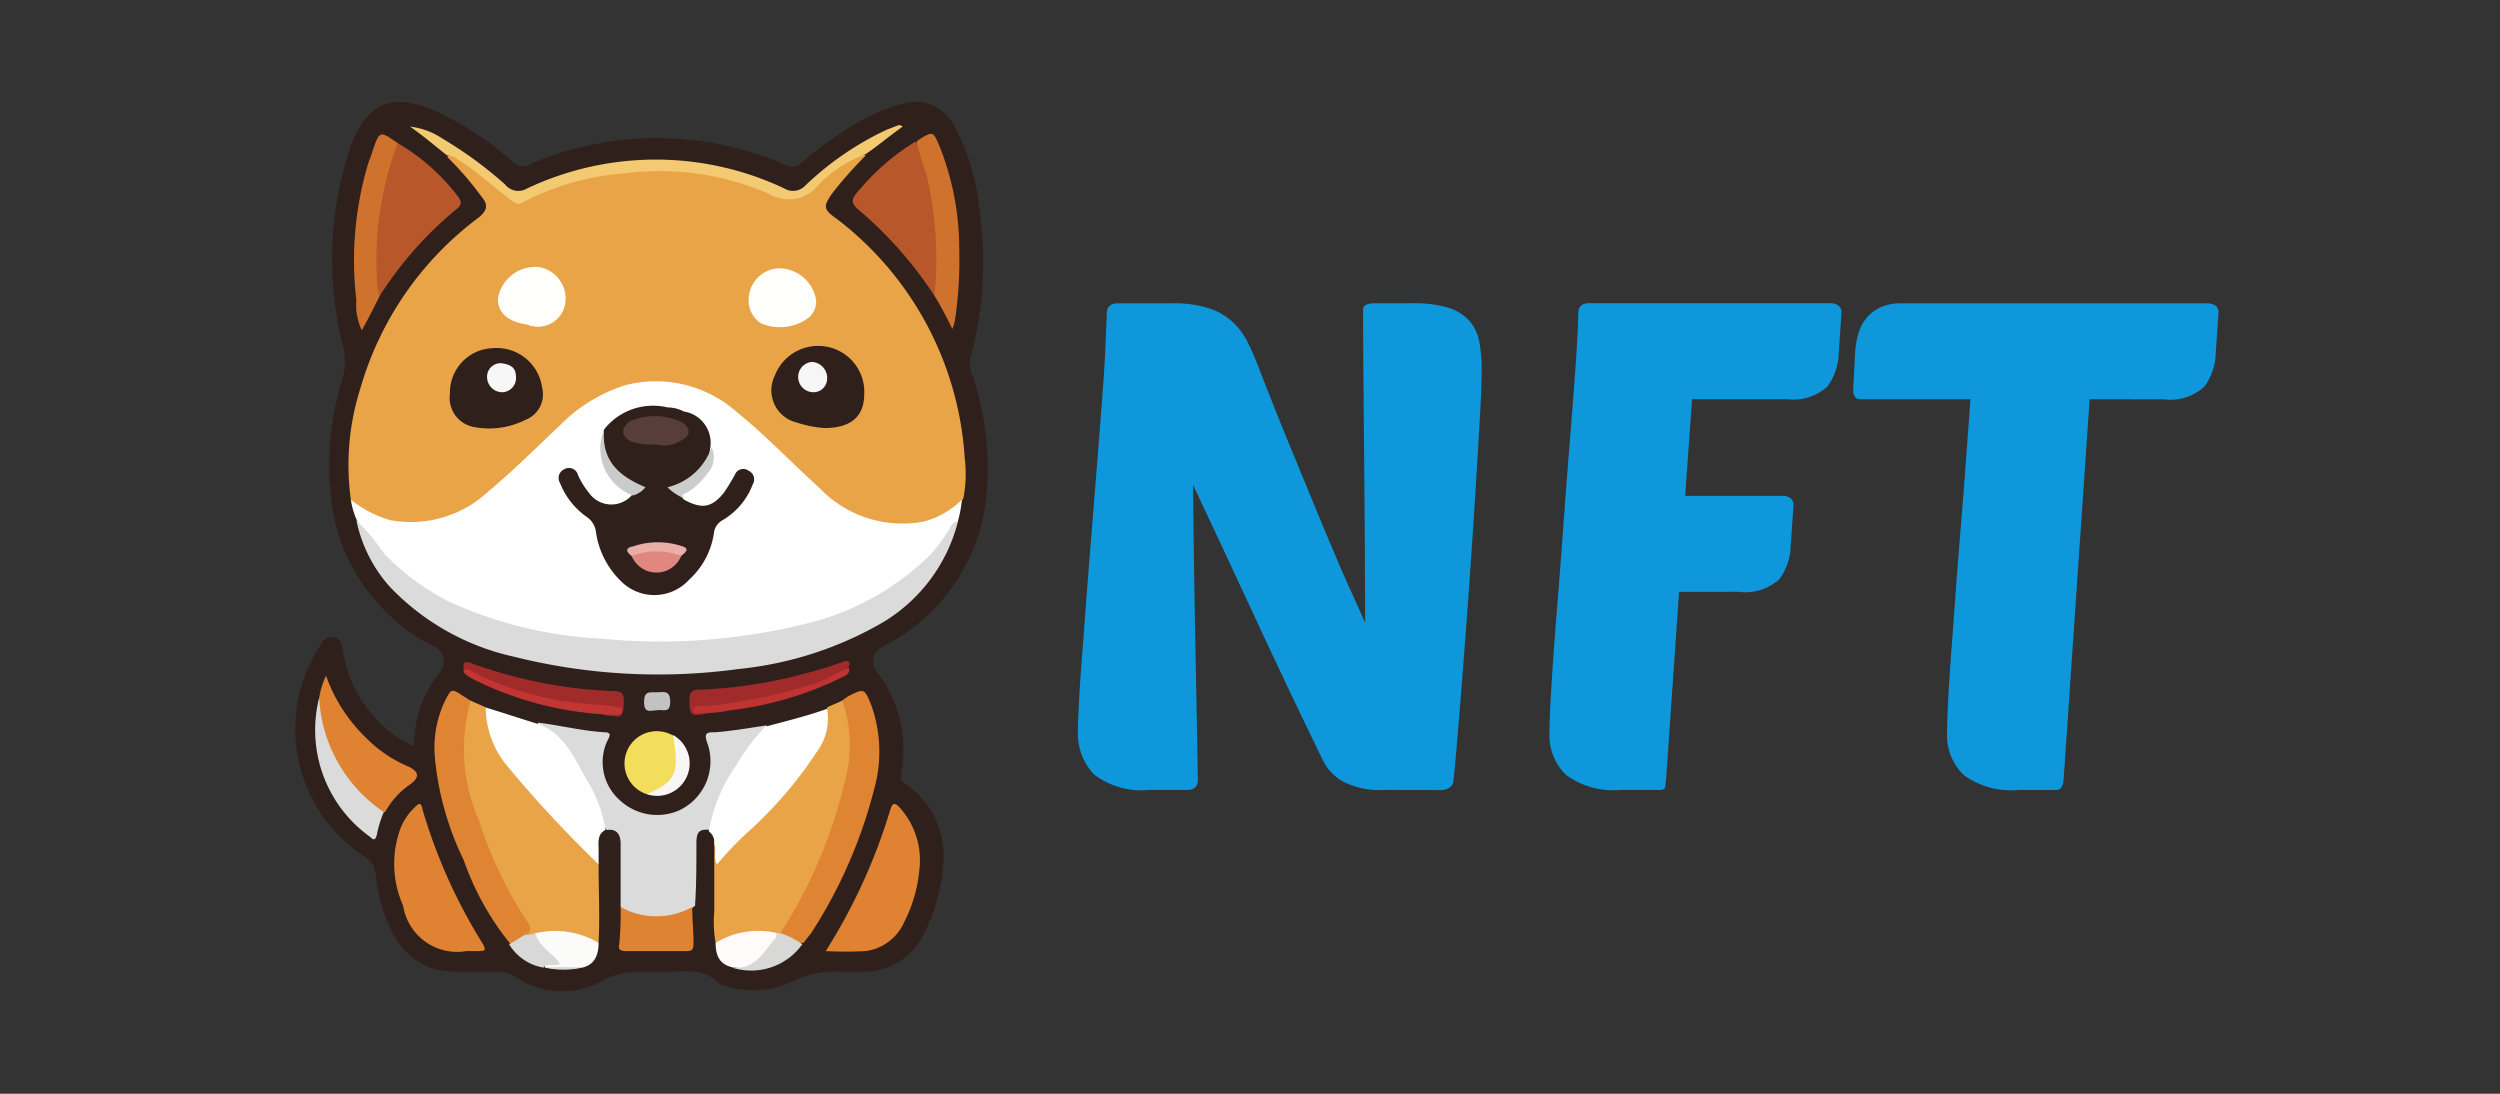 <svg id="Layer_1" data-name="Layer 1" xmlns="http://www.w3.org/2000/svg" viewBox="0 0 48 21"><rect x="0" y="0" width="48" height="21" fill="#333333" stroke="none"/><defs><style>.cls-1{fill:#0e97db;}.cls-2{fill:#2f201c;}.cls-3{fill:#e9a448;}.cls-4{fill:#fff;}.cls-5{fill:#dbdbdb;}.cls-6{fill:#df8432;}.cls-7{fill:#df8332;}.cls-8{fill:#b7572a;}.cls-9{fill:#f3ca71;}.cls-10{fill:#ce722e;}.cls-11{fill:#de8332;}.cls-12{fill:#f2de5a;}.cls-13{fill:#a12b2a;}.cls-14{fill:#fbfbf9;}.cls-15{fill:#fffbfa;}.cls-16{fill:#bf3433;}.cls-17{fill:#c33533;}.cls-18{fill:#d8d8d7;}.cls-19{fill:#d8d8d8;}.cls-20{fill:#f8f7f5;}.cls-21{fill:#c2c2c1;}.cls-22{fill:#fffffb;}.cls-23{fill:#cacbcc;}.cls-24{fill:#cbcdcd;}.cls-25{fill:#f8f7f7;}.cls-26{fill:#f6f6f6;}.cls-27{fill:#573e39;}.cls-28{fill:#e08880;}.cls-29{fill:#e9aea6;}</style></defs><path class="cls-1" d="M26.592,15.167a1.591,1.591,0,0,1-.802-.158.963.963,0,0,1-.382-.394q-.685-1.408-1.283-2.698T22.907,9.311q.013,1.421.04,2.829t.052,2.829c0,.132-.07.198-.21.198h-.724a1.513,1.513,0,0,1-1.059-.296,1.157,1.157,0,0,1-.309-.875c0-.106.007-.283.02-.533s.033-.546.06-.888.054-.717.085-1.126.063-.822.099-1.243q.079-1,.131-1.658t.086-1.112q.032-.454.046-.776t.026-.638c0-.132.07-.198.211-.198h1.053a2.153,2.153,0,0,1,.711.099,1.249,1.249,0,0,1,.454.27A1.356,1.356,0,0,1,23.96,6.58q.106.217.198.454.315.816.559,1.408t.428,1.04q.184.447.322.776t.256.606c.079.184.158.362.237.533s.162.358.25.56q0-.777-.006-1.599t-.013-1.606q-.007-.783-.013-1.507T26.171,5.942q0-.118.224-.119h.724a2.253,2.253,0,0,1,.691.086.902.902,0,0,1,.401.25.84.84,0,0,1,.191.402,2.872,2.872,0,0,1,.046.539q0,.329-.039,1.007t-.092,1.52q-.053.842-.118,1.744t-.125,1.665q-.06.764-.106,1.297c-.03.355-.05.564-.059.625a.184.184,0,0,1-.072.158.272.272,0,0,1-.165.053Z"/><path class="cls-1" d="M32.238,11.364l-.25,3.605c-.009.07-.015.121-.02.152s-.046.046-.125.046h-.724a1.54,1.54,0,0,1-1.053-.29,1.069,1.069,0,0,1-.316-.829q0-.263.039-.902t.106-1.455q.065-.815.131-1.724t.132-1.711q.065-.802.105-1.408t.039-.829c0-.132.07-.198.211-.198h4.633a.278.278,0,0,1,.144.04.155.155,0,0,1,.066.145l-.052.776a1.134,1.134,0,0,1-.217.638.968.968,0,0,1-.783.244H32.488l-.132,1.856h1.869a.275.275,0,0,1,.144.039.154.154,0,0,1,.066.145l-.053.777a1.135,1.135,0,0,1-.217.638.97.97,0,0,1-.783.244Z"/><path class="cls-1" d="M40.121,7.666l-.5,7.304c-.009.132-.057.198-.144.198h-.724a1.54,1.54,0,0,1-1.053-.29,1.069,1.069,0,0,1-.316-.829q0-.198.02-.592t.06-.928q.039-.533.085-1.158t.099-1.264q.053-.638.099-1.27t.086-1.171H35.725q-.144,0-.144-.184l.039-.737a1.763,1.763,0,0,1,.059-.336.827.827,0,0,1,.152-.296.758.758,0,0,1,.27-.21.921.921,0,0,1,.401-.079h5.883a.278.278,0,0,1,.144.04.155.155,0,0,1,.066.145l-.053.776a1.135,1.135,0,0,1-.217.638.968.968,0,0,1-.783.244Z"/><g id="Design"><path class="cls-2" d="M7.952,14.323a2.233,2.233,0,0,1,.502-1.427.319.319,0,0,0-.106-.476A3.634,3.634,0,0,1,6.392,9.83a5.619,5.619,0,0,1,.185-2.564,1.293,1.293,0,0,0,.026-.555A6.761,6.761,0,0,1,6.71,2.879c.317-.925.819-1.136,1.718-.714a6.13,6.13,0,0,1,1.401.925.284.284,0,0,0,.37.053,6.166,6.166,0,0,1,4.889.026.281.281,0,0,0,.317-.053,6.467,6.467,0,0,1,1.321-.899,2.813,2.813,0,0,1,.661-.238.834.834,0,0,1,.925.423,4.223,4.223,0,0,1,.476,1.48,7.218,7.218,0,0,1-.159,3.013.457.457,0,0,0,.026.264A5.632,5.632,0,0,1,18.946,9.46a3.638,3.638,0,0,1-2.009,2.96.309.309,0,0,0-.106.476,2.414,2.414,0,0,1,.476,1.929c0,.079-.053.132.053.211a1.675,1.675,0,0,1,.74,1.639,3.359,3.359,0,0,1-.344,1.216,1.274,1.274,0,0,1-1.189.766h-.423a1.876,1.876,0,0,0-.925.185,1.753,1.753,0,0,1-1.321.079c-.026,0-.053-.026-.079-.026-.291-.317-.661-.238-1.031-.238h-.555a1.345,1.345,0,0,0-.687.185,1.591,1.591,0,0,1-1.639-.079.607.607,0,0,0-.37-.106H8.718a1.302,1.302,0,0,1-1.189-.766,3.165,3.165,0,0,1-.317-1.11.433.433,0,0,0-.185-.317A2.926,2.926,0,0,1,6.128,12.42c.026-.026.053-.053.053-.079a.213.213,0,0,1,.238-.106c.106.026.132.106.159.211a2.416,2.416,0,0,0,.74,1.454A1.899,1.899,0,0,0,7.952,14.323Z"/><path class="cls-3" d="M6.736,9.592a4.862,4.862,0,0,1,.185-2.141A6.241,6.241,0,0,1,9.194,4.174c.159-.132.185-.238.053-.396a6.267,6.267,0,0,0-.661-.766c.106-.106.185-.026.264.026a5.044,5.044,0,0,1,.846.634.496.496,0,0,0,.502.053,5.939,5.939,0,0,1,3.647-.37,6.537,6.537,0,0,1,1.216.397.326.326,0,0,0,.37-.053,6.419,6.419,0,0,1,.846-.634c.106-.079.211-.159.344-.079a8.16,8.16,0,0,0-.634.714c-.185.264-.185.317.079.502A6.269,6.269,0,0,1,18.523,8.8a2.456,2.456,0,0,1-.026.766,1.073,1.073,0,0,1-.978.529,2.224,2.224,0,0,1-1.586-.529,15.917,15.917,0,0,1-1.216-1.11,6.173,6.173,0,0,0-.793-.661,2.221,2.221,0,0,0-2.643.026,9.316,9.316,0,0,0-1.084.951,10.515,10.515,0,0,1-.793.74,2.403,2.403,0,0,1-1.639.581A1.263,1.263,0,0,1,6.736,9.592Z"/><path class="cls-4" d="M6.736,9.592a2.123,2.123,0,0,0,.766.397,2.182,2.182,0,0,0,1.876-.555c.476-.397.925-.846,1.374-1.269a3.06,3.06,0,0,1,1.242-.766,2.342,2.342,0,0,1,2.141.502c.555.449,1.057.978,1.612,1.48a2.189,2.189,0,0,0,1.982.634,1.6,1.6,0,0,0,.74-.423,2.381,2.381,0,0,1-.079.423,6.693,6.693,0,0,1-.476.714,4.931,4.931,0,0,1-1.718,1.11,9.076,9.076,0,0,1-2.352.476,12.057,12.057,0,0,1-3.647-.185,5.253,5.253,0,0,1-2.696-1.295,3.046,3.046,0,0,1-.661-.872A1.517,1.517,0,0,1,6.736,9.592Z"/><path class="cls-5" d="M6.842,9.989a4.199,4.199,0,0,1,.529.634,4.614,4.614,0,0,0,1.242.925,7.974,7.974,0,0,0,2.934.714,11.639,11.639,0,0,0,3.832-.264A5.109,5.109,0,0,0,17.863,10.65a3.512,3.512,0,0,0,.37-.502c.026-.053.053-.132.159-.132a3.159,3.159,0,0,1-1.48,1.956,6.871,6.871,0,0,1-2.722.872,11.409,11.409,0,0,1-4.334-.238A4.681,4.681,0,0,1,7.476,11.257,2.748,2.748,0,0,1,6.842,9.989Z"/><path class="cls-3" d="M13.74,18.103a2.294,2.294,0,0,1-.026-.608V16.173c0-.053.026-.053.053-.026.053.053.026.132.053.211a16.505,16.505,0,0,0,1.506-1.533,2.06,2.06,0,0,0,.529-1.136c0-.026.026-.079.026-.106.106-.053.185-.079.291-.132.132,0,.132.132.159.211a2.501,2.501,0,0,1,.026,1.084,6.554,6.554,0,0,1-.582,1.85,5.547,5.547,0,0,1-.581,1.11.826.826,0,0,1-.185.238.159.159,0,0,1-.106.026,1.996,1.996,0,0,0-1.031.132A.12.12,0,0,1,13.74,18.103Z"/><path class="cls-3" d="M11.493,16.596c0,.502.026,1.004,0,1.506a.169.169,0,0,1-.159,0,1.855,1.855,0,0,0-1.004-.106.207.207,0,0,1-.211-.026A1.568,1.568,0,0,0,9.96,17.6,9.834,9.834,0,0,1,8.93,15.037a3.064,3.064,0,0,1-.053-1.295c.026-.106.053-.238.159-.291.106.053.185.079.291.132a.24.24,0,0,1,.079.185,1.833,1.833,0,0,0,.423.951,15.864,15.864,0,0,0,1.454,1.533A.64.64,0,0,1,11.493,16.596Z"/><path class="cls-5" d="M11.916,17.415V16.2c0-.185-.079-.291-.264-.264a.43.43,0,0,1-.132-.238,4.755,4.755,0,0,0-.74-1.401.625.625,0,0,0-.344-.291c-.053-.026-.106-.026-.106-.132.423.053.846.159,1.269.185.159,0,.106.079.053.185a.973.973,0,0,0,.238,1.11,1.053,1.053,0,0,0,1.137.211,1.041,1.041,0,0,0,.555-1.295c-.079-.211,0-.211.159-.211.317-.026.634-.079.978-.132.026.079-.026.106-.053.159a4.351,4.351,0,0,0-.925,1.718c-.026.053-.026.106-.079.132-.238-.026-.291.026-.291.264,0,.396,0,.793-.026,1.189A1.118,1.118,0,0,1,11.916,17.415Z"/><path class="cls-4" d="M10.33,13.9c.502.185.687.634.925,1.057a2.586,2.586,0,0,1,.37.978c-.159.079-.132.238-.132.37v.291A23.629,23.629,0,0,1,9.749,14.72a1.775,1.775,0,0,1-.423-1.136C9.67,13.689,9.987,13.795,10.33,13.9Z"/><path class="cls-4" d="M13.608,15.962a3.166,3.166,0,0,1,.529-1.269,3.869,3.869,0,0,1,.555-.74c.396-.106.819-.211,1.189-.344a1.085,1.085,0,0,1-.211.846,7.809,7.809,0,0,1-1.295,1.506,6.874,6.874,0,0,0-.608.634c-.079-.132,0-.264-.053-.396A.258.258,0,0,0,13.608,15.962Z"/><path class="cls-6" d="M14.982,17.918a9.265,9.265,0,0,0,1.242-2.934,2.533,2.533,0,0,0-.053-1.533c.026-.026.079-.053.106-.079.317-.159.317-.159.449.159a2.667,2.667,0,0,1,.053,1.639A9.27,9.27,0,0,1,15.59,17.891c-.053.079-.106.132-.159.211C15.246,18.103,15.088,18.103,14.982,17.918Z"/><path class="cls-6" d="M9.035,13.451A3.434,3.434,0,0,0,9.194,15.75a8.05,8.05,0,0,0,.952,1.982.14.14,0,0,1-.026.211.272.272,0,0,1-.317.185,5.37,5.37,0,0,1-.899-1.612,5.688,5.688,0,0,1-.555-1.982,2.091,2.091,0,0,1,.185-1.057c.132-.264.132-.264.37-.106C8.956,13.398,8.982,13.425,9.035,13.451Z"/><path class="cls-7" d="M15.854,18.261a10.97,10.97,0,0,0,1.242-2.722c.053-.159.106-.106.185-.026a1.506,1.506,0,0,1,.37,1.189,2.739,2.739,0,0,1-.291,1.004.945.945,0,0,1-.74.555A7.373,7.373,0,0,1,15.854,18.261Z"/><path class="cls-7" d="M8.956,18.261A1.05,1.05,0,0,1,7.74,17.389a1.969,1.969,0,0,1-.079-1.401,1.106,1.106,0,0,1,.291-.476c.079-.079.132-.132.159.026a10.374,10.374,0,0,0,1.163,2.59c.053.106.053.132-.079.132Z"/><path class="cls-8" d="M17.942,5.681a7.632,7.632,0,0,0-1.348-1.559c-.291-.238-.291-.264-.026-.555a4.38,4.38,0,0,1,1.004-.846.363.363,0,0,1,.132.211,4.768,4.768,0,0,1,.291,1.506,3.986,3.986,0,0,1,.026.793C18.074,5.417,18.074,5.575,17.942,5.681Z"/><path class="cls-8" d="M7.635,2.747A3.94,3.94,0,0,1,8.797,3.778c.053.079.079.132,0,.211A7.067,7.067,0,0,0,7.291,5.681a.268.268,0,0,1-.132-.264,7.672,7.672,0,0,1,.264-2.326A.412.412,0,0,1,7.635,2.747Z"/><path class="cls-9" d="M16.62,2.959a2.508,2.508,0,0,0-.898.581.728.728,0,0,1-.952.185,5.248,5.248,0,0,0-2.775-.397,5.046,5.046,0,0,0-1.956.555c-.079.053-.132.026-.211-.026-.344-.264-.661-.555-1.031-.793a.352.352,0,0,0-.211-.079c-.238-.185-.449-.37-.714-.555a1.434,1.434,0,0,1,.634.238A7.636,7.636,0,0,1,9.696,3.54a.324.324,0,0,0,.423.079,5.779,5.779,0,0,1,4.942,0,.32.32,0,0,0,.397-.053,5.827,5.827,0,0,1,1.586-1.084c.079-.026.132-.053.211-.079.026,0,.026,0,.079.026C17.07,2.615,16.858,2.8,16.62,2.959Z"/><path class="cls-7" d="M6.128,13.398a1.536,1.536,0,0,1,.132-.423,3.085,3.085,0,0,0,.766,1.189,2.497,2.497,0,0,0,.819.555c.211.106.211.211.026.344a1.526,1.526,0,0,0-.476.529.258.258,0,0,1-.238-.106,2.732,2.732,0,0,1-.978-1.559A.934.934,0,0,1,6.128,13.398Z"/><path class="cls-10" d="M7.635,2.747A6.438,6.438,0,0,0,7.238,5.39a1.125,1.125,0,0,0,.053.291c-.106.211-.211.423-.344.661A1.138,1.138,0,0,1,6.842,5.76a6.465,6.465,0,0,1,.211-2.564c.026-.106.079-.211.106-.317C7.291,2.509,7.291,2.509,7.635,2.747Z"/><path class="cls-10" d="M17.942,5.681a7.075,7.075,0,0,0-.159-2.352,5.347,5.347,0,0,1-.185-.608l.026-.026c.291-.185.291-.185.423.132a5.326,5.326,0,0,1,.37,1.929A7.833,7.833,0,0,1,18.338,6.13a.673.673,0,0,1-.053.185C18.18,6.104,18.074,5.892,17.942,5.681Z"/><path class="cls-11" d="M11.916,17.415a1.412,1.412,0,0,0,1.374,0c0,.238.026.449.026.687,0,.132-.026.159-.132.159H12.022c-.106,0-.159-.026-.132-.132A6.448,6.448,0,0,0,11.916,17.415Z"/><path class="cls-5" d="M6.128,13.398A2.819,2.819,0,0,0,7.37,15.592a1.982,1.982,0,0,0-.132.423c-.026.106-.053.132-.132.053A2.522,2.522,0,0,1,6.128,13.398Z"/><path class="cls-12" d="M12.418,15.248a.62.62,0,1,1,.529-1.11A.697.697,0,0,1,12.418,15.248Z"/><path class="cls-13" d="M8.903,12.87c-.026-.159.026-.185.159-.132a9.034,9.034,0,0,0,2.643.529c.264,0,.291.026.264.344-.026.238-.185.106-.291.132-.026,0-.079-.026-.106-.026.026-.053.053-.053.106-.079A7.384,7.384,0,0,1,8.903,12.87Z"/><path class="cls-13" d="M13.608,13.689c-.344.079-.37.053-.37-.264,0-.159.079-.185.211-.185a8.83,8.83,0,0,0,2.035-.317,6.798,6.798,0,0,0,.687-.211c.079-.026.159-.053.132.079a1.229,1.229,0,0,1-.555.344,8.439,8.439,0,0,1-2.114.476c-.026,0-.079-.026-.053.026A.093.093,0,0,0,13.608,13.689Z"/><path class="cls-14" d="M10.277,17.918a1.647,1.647,0,0,1,1.216.185c0,.238-.079.423-.317.476a3.225,3.225,0,0,1-.714,0h0c0-.106.106-.106.159-.106a3.018,3.018,0,0,1-.291-.291C10.277,18.103,10.225,18.023,10.277,17.918Z"/><path class="cls-15" d="M13.74,18.103a1.562,1.562,0,0,1,1.189-.185c.106.079.026.132,0,.211a1.514,1.514,0,0,1-.397.423c-.132.106-.291.026-.449.026C13.845,18.525,13.74,18.393,13.74,18.103Z"/><path class="cls-16" d="M13.608,13.689c-.106-.026-.291.053-.291-.053,0-.132.185-.053.264-.079a10.715,10.715,0,0,0,2.035-.423c.238-.079.449-.211.687-.317.026.132-.079.159-.185.211a6.527,6.527,0,0,1-2.088.608A2.316,2.316,0,0,1,13.608,13.689Z"/><path class="cls-17" d="M8.903,12.87c.079-.053.132,0,.211.053a6.081,6.081,0,0,0,2.352.608,2.035,2.035,0,0,1,.397.053c.053,0,.106,0,.079.079,0,.053-.053.053-.106.053H11.599a6.478,6.478,0,0,1-2.537-.687C8.982,12.975,8.903,12.949,8.903,12.87Z"/><path class="cls-18" d="M14.057,18.578c.449.053.608-.317.846-.582v-.079h.079a1.58,1.58,0,0,1,.423.211A1.204,1.204,0,0,1,14.057,18.578Z"/><path class="cls-19" d="M10.277,17.918c.079.264.317.37.476.581-.079.079-.238-.026-.317.079a.951.951,0,0,1-.661-.449c.106-.053.211-.132.317-.185A.392.392,0,0,0,10.277,17.918Z"/><path class="cls-20" d="M12.418,15.248c.555-.238.634-.396.502-1.137a.624.624,0,0,1-.502,1.137Z"/><path class="cls-21" d="M12.63,13.636c-.132,0-.264.079-.264-.159,0-.211.106-.185.238-.185s.264-.053.264.185S12.709,13.61,12.63,13.636Z"/><path class="cls-19" d="M10.463,18.578a6.435,6.435,0,0,1,.714,0A1.627,1.627,0,0,1,10.463,18.578Z"/><path class="cls-2" d="M8.639,7.557a.852.852,0,0,1,.819-.872.881.881,0,0,1,.952.766.52.52,0,0,1-.317.608,1.549,1.549,0,0,1-1.031.132A.57.57,0,0,1,8.639,7.557Z"/><path class="cls-2" d="M15.828,8.218a2.078,2.078,0,0,1-.529-.106.634.634,0,0,1-.423-.899.892.892,0,0,1,1.004-.555.882.882,0,0,1,.714.899C16.594,8.007,16.33,8.218,15.828,8.218Z"/><path class="cls-22" d="M10.859,5.76a.529.529,0,0,1-.634.502.097.097,0,0,1-.079-.026c-.397-.053-.608-.238-.582-.529a.73.73,0,0,1,.766-.581A.612.612,0,0,1,10.859,5.76Z"/><path class="cls-22" d="M14.374,5.76a.607.607,0,0,1,.555-.608.725.725,0,0,1,.74.608.4.4,0,0,1-.185.37.931.931,0,0,1-.872.079A.519.519,0,0,1,14.374,5.76Z"/><path class="cls-2" d="M11.599,8.245a1.195,1.195,0,0,1,1.216-.423.703.703,0,0,1,.317.079.608.608,0,0,1,.502.714.886.886,0,0,1-.476.687c-.185.106-.185.106-.026.291.344.185.529.159.766-.132a3.902,3.902,0,0,0,.211-.344.172.172,0,0,1,.264-.079.183.183,0,0,1,.079.264,1.347,1.347,0,0,1-.581.687.328.328,0,0,0-.159.211,1.497,1.497,0,0,1-.476.925.904.904,0,0,1-1.321.026A1.64,1.64,0,0,1,11.44,10.2a.402.402,0,0,0-.159-.264,1.442,1.442,0,0,1-.528-.661.183.183,0,0,1,.079-.264.177.177,0,0,1,.264.106,1.498,1.498,0,0,0,.211.344.524.524,0,0,0,.819.053c.106-.132,0-.159-.079-.238A.893.893,0,0,1,11.599,8.245Z"/><path class="cls-23" d="M11.599,8.245c-.053.608.291.898.793,1.11a.476.476,0,0,1-.238.159A.962.962,0,0,1,11.599,8.245Z"/><path class="cls-24" d="M13.132,9.566a.938.938,0,0,1-.317-.211,1.183,1.183,0,0,0,.846-.766.445.445,0,0,1-.079.502,1.325,1.325,0,0,1-.397.37C13.132,9.487,13.079,9.487,13.132,9.566Z"/><path class="cls-25" d="M9.643,6.976c.159.026.264.079.264.264a.272.272,0,0,1-.264.291A.293.293,0,0,1,9.352,7.24.258.258,0,0,1,9.643,6.976Z"/><path class="cls-26" d="M15.88,7.293a.261.261,0,0,1-.264.238.293.293,0,0,1-.291-.291.288.288,0,0,1,.264-.291A.309.309,0,0,1,15.88,7.293Z"/><path class="cls-27" d="M12.603,8.535a1.462,1.462,0,0,1-.476-.053c-.211-.106-.211-.264-.026-.396a1.212,1.212,0,0,1,1.004.026c.159.106.159.264-.026.344A.583.583,0,0,1,12.603,8.535Z"/><path class="cls-28" d="M13.079,10.676a.515.515,0,0,1-.951,0,.217.217,0,0,1,.132-.132A.876.876,0,0,1,13.079,10.676Z"/><path class="cls-29" d="M13.079,10.676a1.313,1.313,0,0,0-.951,0c-.106-.079-.132-.159.026-.185a1.467,1.467,0,0,1,.952,0C13.264,10.544,13.132,10.623,13.079,10.676Z"/></g></svg>